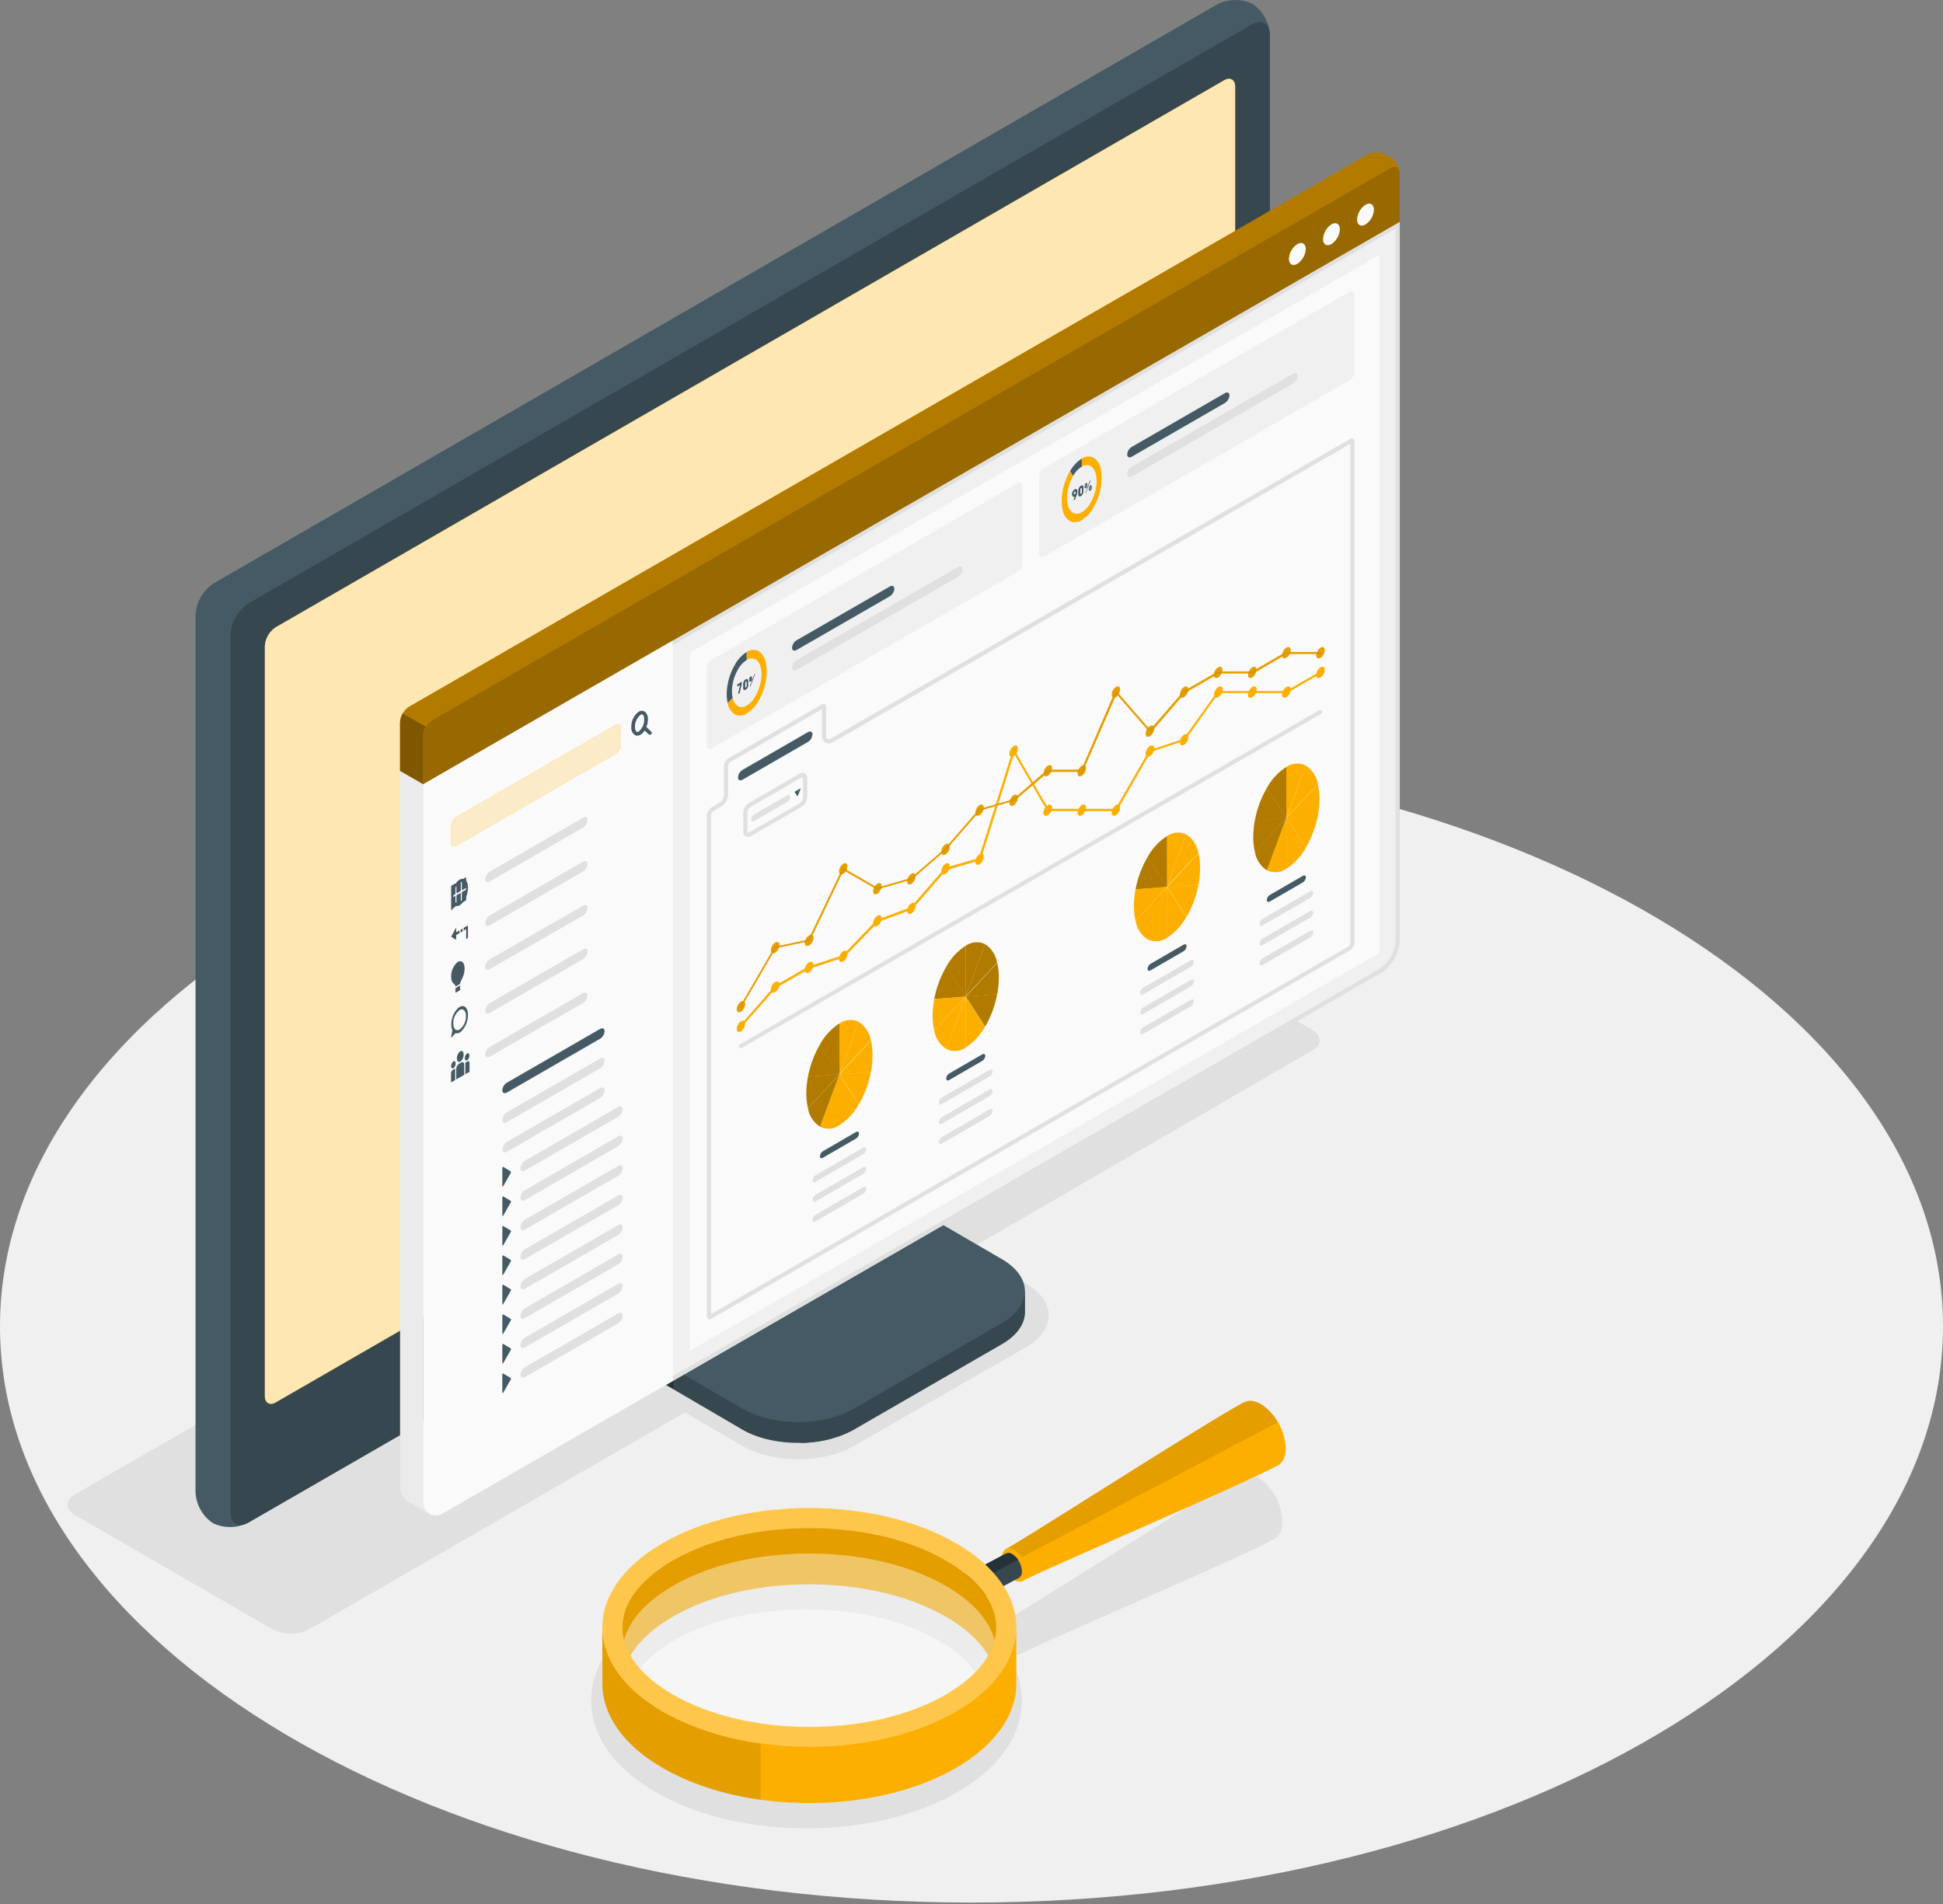<svg width="200" height="196" fill="none" xmlns="http://www.w3.org/2000/svg"><rect width="100%" height="100%" fill="#808080" stroke="none"/><path d="M100 195.851c55.228 0 100-26.556 100-59.315s-44.772-59.315-100-59.315S0 103.777 0 136.536s44.772 59.315 100 59.315Z" fill="#F0F0F0"/><path d="M132.002 156.71a5.457 5.457 0 0 0-.799-2.805 7.226 7.226 0 0 0-.341-.523l-.021-.026a5.618 5.618 0 0 0-.372-.457l-.039-.039a5.13 5.13 0 0 0-.401-.393l-.039-.03a3.928 3.928 0 0 0-.432-.328l-.259-.142-.117-.052-.134-.06a1.752 1.752 0 0 0-.19-.061h-.052a1.528 1.528 0 0 0-.224-.043 1.414 1.414 0 0 0-.825.129c-2.285 1.144-15.449 9.517-21.509 13.289l-3.002 1.821a.683.683 0 0 0-.246.242.995.995 0 0 0-.069.129.57.57 0 0 0-.03.091.965.965 0 0 0-.035.116v.078l-.496.272-.432.241a17.316 17.316 0 0 0-3.42-2.537c-4.156-2.395-9.658-3.716-15.497-3.716-5.84 0-11.342 1.321-15.497 3.716-4.319 2.481-6.669 5.835-6.669 9.438 0 3.604 2.367 6.953 6.669 9.439 4.155 2.395 9.657 3.711 15.497 3.711 5.839 0 11.341-1.316 15.496-3.711 4.319-2.486 6.669-5.835 6.669-9.439a8.681 8.681 0 0 0-1.408-4.665l.397-.211a.897.897 0 0 0 .864.082c2.056-1.131 22.096-9.668 26.195-11.864.432-.29.738-.859.768-1.692Zm-35.415 24.487c-3.585 2.068-8.418 3.207-13.601 3.207-5.183 0-10.016-1.139-13.6-3.207-3.08-1.778-4.777-3.966-4.777-6.158 0-2.193 1.697-4.385 4.776-6.159 3.585-2.071 8.414-3.211 13.601-3.211 5.187 0 10.016 1.14 13.6 3.211 3.08 1.774 4.777 3.962 4.777 6.159 0 2.197-1.71 4.38-4.798 6.158h.022ZM135.068 106.013l-20.326-11.752a4.133 4.133 0 0 0-3.74 0L7.739 153.82c-1.032.595-1.032 1.562 0 2.158l20.33 11.751a4.133 4.133 0 0 0 3.74 0l38.694-22.325 5.951 3.453c3.149 1.817 8.254 1.817 11.407 0l17.729-10.155c3.153-1.817 3.153-4.748 0-6.582l-5.947-3.452 35.416-20.518c1.036-.574 1.036-1.532.009-2.136Z" fill="#E0E0E0"/><path d="m87.85 147.184 15.28-8.83c1.572-.906 2.358-2.097 2.358-3.288v-2.123L91.11 124.79a3.367 3.367 0 0 1-1.52-2.633v-18.846l-26.653 15.411v18.821a3.35 3.35 0 0 0 1.525 2.633l11.981 7.008c3.149 1.796 8.258 1.796 11.407 0Z" fill="#37474F"/><path d="M69.323 140.874v2.115l-4.889-2.814a3.36 3.36 0 0 1-1.52-2.633v-18.821l5.084-2.93c.103 1.295.22 2.624.323 3.923l-3.563 2.059v14.708a3.333 3.333 0 0 0 1.52 2.632l3.045 1.761Z" fill="#263238"/><path d="M64.758 136.485a3.365 3.365 0 0 0 1.52 2.632l10.167 5.909c3.149 1.817 8.254 1.817 11.407 0l15.284-8.826c3.149-1.817 3.149-4.747 0-6.577l-10.17-5.917a3.354 3.354 0 0 1-1.525-2.633v-14.708l-26.683 15.412v14.708Z" fill="#455A64"/><path opacity=".15" d="m96.062 125.497-3.097-1.787a3.351 3.351 0 0 1-1.524-2.632v-14.713l-26.683 15.412v14.708a3.365 3.365 0 0 0 1.52 2.632l3.045 1.753 26.739-15.373Z" fill="#000"/><path d="M105.495 132.941v2.124c0 1.195-.79 2.378-2.362 3.293l-15.28 8.821a11.437 11.437 0 0 1-5.443 1.351v-2.115a11.437 11.437 0 0 0 5.442-1.351l15.281-8.83c1.572-.928 2.362-2.119 2.362-3.293Z" fill="#37474F"/><path d="M21.909 156.791a4.097 4.097 0 0 0 3.684-.069l103.224-59.557a4.184 4.184 0 0 0 1.9-3.289V3.63a4.062 4.062 0 0 0-1.783-3.22 4.08 4.08 0 0 0-3.685.066L22.025 60.032a4.2 4.2 0 0 0-1.9 3.289v90.246a4.075 4.075 0 0 0 1.784 3.224Z" fill="#455A64"/><path d="m25.594 156.717 103.224-59.536a4.186 4.186 0 0 0 1.9-3.289V3.63c0-1.213-.863-1.705-1.9-1.096L25.616 62.09a4.2 4.2 0 0 0-1.9 3.288v90.243c-.022 1.213.828 1.705 1.878 1.096Z" fill="#37474F"/><path d="M27.262 143.697V66.54a2.515 2.515 0 0 1 1.127-1.972l97.609-56.3c.627-.362 1.141-.068 1.141.657v77.161a2.523 2.523 0 0 1-1.141 1.972l-97.609 56.299c-.618.363-1.127.069-1.127-.66Z" fill="#FDAF00"/><path opacity=".7" d="M27.262 143.697V66.54a2.515 2.515 0 0 1 1.127-1.972l97.609-56.3c.627-.362 1.141-.068 1.141.657v77.161a2.523 2.523 0 0 1-1.141 1.972l-97.609 56.299c-.618.363-1.127.069-1.127-.66Z" fill="#fff"/><path d="M76.996 123.296c-.2.002-.396-.048-.57-.147a1.46 1.46 0 0 1-.63-1.342 4.112 4.112 0 0 1 1.891-3.272 1.302 1.302 0 0 1 1.478-.128 1.294 1.294 0 0 1 .63 1.341 4.117 4.117 0 0 1-1.892 3.276 1.842 1.842 0 0 1-.907.272Zm1.594-4.597a1.42 1.42 0 0 0-.687.216 3.714 3.714 0 0 0-1.676 2.9.863.863 0 0 0 1.46.842 3.704 3.704 0 0 0 1.676-2.9 1.054 1.054 0 0 0-.432-.967.704.704 0 0 0-.341-.091Z" fill="#FDAF00"/><path d="M144.082 22.787 43.574 80.722v74.002a1.296 1.296 0 0 0 1.922 1.113l1.793-1.031 94.918-54.689a4.145 4.145 0 0 0 1.875-3.246V22.787Z" fill="#F0F0F0"/><path d="M143.65 23.534V96.87a3.732 3.732 0 0 1-1.659 2.87l-94.918 54.69-1.793 1.031a.86.86 0 0 1-1.217-.405.83.83 0 0 1-.066-.333v-73.77l99.644-57.399.009-.021Zm.423-.725L43.574 80.722v74.002a1.296 1.296 0 0 0 1.296 1.295c.225.001.446-.059.64-.173l1.791-1.031 94.906-54.698a4.145 4.145 0 0 0 1.875-3.246V22.787l-.009.022Z" fill="#E0E0E0"/><path opacity=".8" d="M141.695 21.41 41.184 79.323l2.388 1.381 100.507-57.917-2.384-1.377Z" fill="#455A64"/><path d="M44.247 155.856a1.295 1.295 0 0 1-.674-1.131V80.723l-2.392-1.381v73.596a1.93 1.93 0 0 0 0 .272 1.982 1.982 0 0 0 .976 1.45l1.974 1.144.099.052h.017Z" fill="#EBEBEB"/><path d="M41.18 79.359v-4.994a2.074 2.074 0 0 1 .933-1.623l98.65-56.83a2.062 2.062 0 0 1 1.866 0l.514.298a2.07 2.07 0 0 1 .937 1.619v4.997L43.572 80.722 41.18 79.36Z" fill="#FDAF00"/><path opacity=".3" d="M41.18 79.359v-4.994a2.074 2.074 0 0 1 .933-1.623l98.65-56.83a2.062 2.062 0 0 1 1.866 0l.514.298a2.07 2.07 0 0 1 .937 1.619v4.997L43.572 80.722 41.18 79.36Z" fill="#000"/><path d="M43.574 75.742a2.072 2.072 0 0 1 .933-1.623l98.642-56.838c.514-.302.933-.06.933.535v5.01L43.574 80.722v-4.98Z" fill="#FDAF00"/><path opacity=".4" d="M43.574 75.742a2.072 2.072 0 0 1 .933-1.623l98.642-56.838c.514-.302.933-.06.933.535v5.01L43.574 80.722v-4.98Z" fill="#000"/><path d="M43.844 74.818c-.167.28-.26.598-.272.924v4.98l-2.388-1.377v-4.984a1.91 1.91 0 0 1 .272-.92l2.388 1.377Z" fill="#FDAF00"/><path opacity=".5" d="M43.844 74.818c-.167.28-.26.598-.272.924v4.98l-2.388-1.377v-4.984a1.91 1.91 0 0 1 .272-.92l2.388 1.377Z" fill="#000"/><path d="M139.691 22.602c0 .557.393.785.864.505a1.937 1.937 0 0 0 .864-1.52c0-.556-.393-.785-.864-.504a1.937 1.937 0 0 0-.864 1.519ZM136.188 24.618c0 .556.393.785.863.505a1.937 1.937 0 0 0 .864-1.52c0-.556-.393-.785-.864-.505a1.937 1.937 0 0 0-.863 1.52ZM132.676 26.65c0 .558.393.786.864.506a1.937 1.937 0 0 0 .863-1.52c0-.556-.393-.785-.863-.504a1.928 1.928 0 0 0-.864 1.519ZM43.574 80.723v74.002A1.293 1.293 0 0 0 44.856 156a1.3 1.3 0 0 0 .64-.161l1.793-1.032 21.962-12.658V65.941L43.574 80.723ZM71.004 67.192v71.861l70.97-40.943V26.248l-70.97 40.944Z" fill="#FAFAFA"/><path d="m63.372 74.624-16.382 9.46a1.21 1.21 0 0 0-.549.95v1.704c0 .35.247.488.549.316l16.382-9.46a1.21 1.21 0 0 0 .548-.95v-1.7c0-.35-.246-.493-.548-.32Z" fill="#FDAF00"/><path opacity=".8" d="m63.372 74.624-16.382 9.46a1.21 1.21 0 0 0-.549.95v1.704c0 .35.247.488.549.316l16.382-9.46a1.21 1.21 0 0 0 .548-.95v-1.7c0-.35-.246-.493-.548-.32Z" fill="#FAFAFA"/><path d="m67.016 75.302-.48-.466c.098-.245.149-.505.152-.768a.905.905 0 0 0-.358-.829.558.558 0 0 0-.588.026 1.92 1.92 0 0 0-.76 1.567.906.906 0 0 0 .363.828.48.48 0 0 0 .255.07.661.661 0 0 0 .332-.096 1.35 1.35 0 0 0 .432-.431l.397.38a.167.167 0 0 0 .13.056.194.194 0 0 0 .138-.06.185.185 0 0 0-.013-.277Zm-1.274 0a.208.208 0 0 1-.207.026c-.082-.047-.173-.207-.173-.5a1.562 1.562 0 0 1 .57-1.24.255.255 0 0 1 .134-.042.143.143 0 0 1 .073 0c.078.047.169.203.169.5a1.584 1.584 0 0 1-.566 1.26v-.004ZM46.843 92.056l-.367.211s-.038 0-.038-.03v-.993a.099.099 0 0 1 .038-.078l.367-.21s.04 0 .04.03v.992a.1.1 0 0 1-.04.078ZM47.39 91.736l-.367.212c-.021 0-.039 0-.039-.03v-.993a.089.089 0 0 1 .04-.074l.366-.203c.022 0 .04 0 .04.026v.997a.095.095 0 0 1-.04.065ZM47.945 91.416l-.367.216c-.022 0-.039 0-.039-.03v-.997a.095.095 0 0 1 .039-.073l.367-.212c.022 0 .039 0 .039.03v.993a.082.082 0 0 1-.039.073ZM46.843 93.337l-.367.211s-.038 0-.038-.03v-.993a.098.098 0 0 1 .038-.077l.367-.212s.04 0 .04.03v.993a.1.1 0 0 1-.04.078ZM47.39 93.018l-.367.212c-.021 0-.039 0-.039-.03v-.993a.09.09 0 0 1 .04-.074l.366-.19c.022 0 .04 0 .04.026v.997a.095.095 0 0 1-.04.052ZM47.945 92.698l-.367.216c-.022 0-.039 0-.039-.03v-.998a.096.096 0 0 1 .039-.073l.367-.211c.022 0 .039 0 .039.03v.992a.082.082 0 0 1-.039.074ZM46.9 96.72l-.431-.271v-.082l.432-.798c0-.04.056-.035.056 0v1.074c.004.048-.035.09-.056.078Z" fill="#455A64"/><path d="m46.708 96.112.596-.34v.28l-.596.345c-.048.03-.09 0-.09-.09a.254.254 0 0 1 .09-.195ZM47.418 95.703l.203-.117v.285l-.203.116v-.284ZM48.17 95.395v1.04a.229.229 0 0 1-.094.195c-.048.03-.091 0-.091-.087v-.897l-.25.142v-.28l.34-.199c.052-.013.096.026.096.086ZM47.078 99.057a1.96 1.96 0 0 0-.626 1.683c.073.539.393.518.431.768 0 .03.022.039.04.03l.401-.229a.095.095 0 0 0 .03-.032.1.1 0 0 0 .013-.041c.043-.332.454-.734.454-1.54.004-.618-.337-.92-.743-.64ZM47.319 101.956l-.389.225c-.026 0-.047 0-.047-.039v-.354a.124.124 0 0 1 .047-.095l.389-.224c.026 0 .047 0 .047.039v.362a.119.119 0 0 1-.014.049.124.124 0 0 1-.033.037ZM47.172 90.65a2.356 2.356 0 0 0-.704 1.493c-.039.274-.005.554.1.81l-.13.683c0 .056 0 .082.051.047l.393-.431a.61.61 0 0 0 .57-.164c.408-.397.658-.927.705-1.493.099-.946-.402-1.416-.985-.946Zm.138 2.226c-.358.207-.652-.073-.652-.63a1.725 1.725 0 0 1 .652-1.38c.363-.208.656.073.656.63a1.725 1.725 0 0 1-.656 1.389v-.009ZM47.172 103.755a2.339 2.339 0 0 0-.704 1.489c-.04.275-.005.557.1.815l-.13.678c0 .056 0 .086.051.052l.393-.432a.611.611 0 0 0 .57-.164c.407-.397.657-.927.705-1.493.099-.945-.402-1.424-.985-.945Zm.138 2.227c-.358.207-.652-.074-.652-.631a1.723 1.723 0 0 1 .652-1.381c.363-.207.656.074.656.63a1.727 1.727 0 0 1-.656 1.382ZM47.722 108.555a.902.902 0 0 1-.345.73c-.19.112-.346-.039-.346-.333a.914.914 0 0 1 .346-.729c.19-.108.345.039.345.332ZM48.314 108.658a.61.61 0 0 1-.23.488c-.129.073-.232-.026-.232-.22a.6.6 0 0 1 .233-.488c.125-.073.229.026.229.22ZM47.786 110.648l-.825.466v-1.045a.719.719 0 0 1 .298-.565l.224-.129c.16-.091.294 0 .294.224l.009 1.049ZM48.123 109.267l-.225.13v1.187l.432-.246v-.924c-.008-.147-.099-.207-.207-.147ZM46.441 109.742c0 .195.104.294.23.22a.597.597 0 0 0 .228-.483c0-.198-.103-.298-.229-.224a.612.612 0 0 0-.229.487ZM46.637 110.122l.22-.13v1.191l-.431.242v-.924a.468.468 0 0 1 .211-.379Z" fill="#455A64"/><path d="m50.416 89.726 9.597-5.55c.259-.151.466-.043.466.237a1 1 0 0 1-.466.777l-9.597 5.55c-.26.147-.467.043-.467-.237a1 1 0 0 1 .467-.777ZM50.416 94.234l9.592-5.533c.26-.146.467-.043.467.238a1 1 0 0 1-.467.777l-9.592 5.532c-.26.147-.467.043-.467-.237a1 1 0 0 1 .467-.777ZM50.416 98.75l9.597-5.512c.259-.15.466-.043.466.234a.996.996 0 0 1-.466.776l-9.597 5.511c-.26.152-.467.044-.467-.237a.994.994 0 0 1 .467-.772ZM50.416 103.259l9.592-5.532c.26-.151.467-.044.467.237a.99.99 0 0 1-.467.773l-9.592 5.537c-.26.146-.467.043-.467-.238a.996.996 0 0 1 .467-.777ZM50.416 107.769l9.592-5.533c.26-.146.467-.043.467.238a1 1 0 0 1-.467.777l-9.592 5.524c-.26.146-.467.043-.467-.238a1 1 0 0 1 .467-.768Z" fill="#E0E0E0"/><path d="m52.173 111.455 9.593-5.533c.26-.151.466-.043.466.233a1.002 1.002 0 0 1-.466.777l-9.593 5.533c-.259.151-.466.043-.466-.233a1 1 0 0 1 .466-.777Z" fill="#455A64"/><path d="m52.173 114.502 9.593-5.533c.26-.151.466-.043.466.237a.987.987 0 0 1-.466.773l-9.593 5.532c-.259.151-.466.044-.466-.233a.996.996 0 0 1 .466-.776ZM52.173 117.548l9.593-5.532c.26-.151.466-.043.466.237a.99.99 0 0 1-.466.773l-9.593 5.537c-.259.146-.466.043-.466-.238a1.001 1.001 0 0 1 .466-.777ZM54.037 119.486l9.592-5.533c.26-.151.467-.043.467.233a.998.998 0 0 1-.467.777l-9.592 5.533c-.255.151-.467.043-.467-.233a1.006 1.006 0 0 1 .467-.777Z" fill="#E0E0E0"/><path d="m51.798 122.106.782-1.372c.03-.052.03-.121 0-.138l-.782-.475c-.035-.021-.091.048-.091.121v1.847c.004.065.056.086.09.017Z" fill="#455A64"/><path d="m54.037 122.52 9.592-5.545c.26-.147.467-.043.467.237a1 1 0 0 1-.467.777l-9.592 5.546c-.255.151-.467.043-.467-.238a1.017 1.017 0 0 1 .467-.777Z" fill="#E0E0E0"/><path d="m51.798 125.144.782-1.373c.03-.051.03-.12 0-.142l-.782-.475c-.035-.021-.091.052-.091.125v1.848c.004.073.056.081.09.017Z" fill="#455A64"/><path d="m54.037 125.558 9.592-5.533c.26-.151.467-.043.467.238a1 1 0 0 1-.467.777l-9.592 5.532c-.255.147-.467.044-.467-.237a1.013 1.013 0 0 1 .467-.777Z" fill="#E0E0E0"/><path d="m51.798 128.195.782-1.377c.03-.052.03-.121 0-.138l-.782-.475c-.035-.022-.091.052-.091.125v1.847c.004.061.056.069.09.018Z" fill="#455A64"/><path d="m54.037 128.597 9.592-5.532c.26-.151.467-.044.467.233a.994.994 0 0 1-.467.777l-9.592 5.532c-.255.151-.467.043-.467-.233a1.006 1.006 0 0 1 .467-.777Z" fill="#E0E0E0"/><path d="m51.798 131.217.782-1.372c.03-.052.03-.121 0-.138l-.782-.475c-.035-.026-.091.047-.091.121v1.864c.004.056.056.069.09 0Z" fill="#455A64"/><path d="m54.037 131.648 9.592-5.533c.26-.146.467-.043.467.238a1 1 0 0 1-.467.777l-9.592 5.532c-.255.147-.467.043-.467-.237a1.009 1.009 0 0 1 .467-.777Z" fill="#E0E0E0"/><path d="m51.798 134.238.782-1.373c.03-.052.03-.121 0-.142l-.782-.475c-.035-.022-.091.052-.091.125v1.865c.004.073.056.082.09 0Z" fill="#455A64"/><path d="m54.037 134.67 9.592-5.533c.26-.151.467-.043.467.237a.987.987 0 0 1-.467.773l-9.592 5.537c-.255.146-.467.043-.467-.238a1.017 1.017 0 0 1 .467-.776Z" fill="#E0E0E0"/><path d="m51.798 137.292.782-1.377c.03-.051.03-.12 0-.138l-.782-.474c-.035-.022-.091.051-.091.125v1.83c.004.09.056.099.09.034Z" fill="#455A64"/><path d="m54.037 137.691 9.592-5.533c.26-.151.467-.043.467.233a.994.994 0 0 1-.467.777l-9.592 5.533c-.255.151-.467.043-.467-.237a1.008 1.008 0 0 1 .467-.773Z" fill="#E0E0E0"/><path d="m51.798 140.326.782-1.372c.03-.052.03-.121 0-.138l-.782-.475c-.035-.026-.091.048-.091.121v1.847c.004.074.056.087.09.017Z" fill="#455A64"/><path d="m54.037 140.742 9.592-5.533c.26-.147.467-.043.467.237a1.004 1.004 0 0 1-.467.777l-9.592 5.533c-.255.147-.467.043-.467-.237a1.017 1.017 0 0 1 .467-.777Z" fill="#E0E0E0"/><path d="m51.798 143.365.778-1.359c.03-.052.03-.121 0-.143l-.782-.474c-.035-.022-.09.051-.09.125v1.847c.008.06.06.069.094.004Z" fill="#455A64"/><path d="m73.229 77.045 31.528-18.186a1.03 1.03 0 0 0 .467-.807V50.02c0-.298-.212-.431-.467-.268L73.229 67.935a1.028 1.028 0 0 0-.471.807v8.036c0 .297.211.418.47.267Z" fill="#F0F0F0"/><path d="m75.974 71.38.207-.864-.285.164V70.5a.074.074 0 0 1 0-.03v-.026l.458-.263a.047.047 0 0 1 0 .026v.138a.701.701 0 0 1 0 .082l-.207.863v.03a.046.046 0 0 1 0 .022l-.139.077a.035.035 0 0 1-.026-.011.035.035 0 0 1-.008-.028ZM76.759 69.933a.199.199 0 0 1 .125-.038.13.13 0 0 1 .087.034c.024.028.04.063.047.1a.707.707 0 0 1 0 .142v.263c.004.055.004.11 0 .164a.716.716 0 0 1-.047.156.926.926 0 0 1-.087.138.593.593 0 0 1-.125.103.26.26 0 0 1-.125.039.148.148 0 0 1-.082-.039.182.182 0 0 1-.052-.1.706.706 0 0 1 0-.141v-.26a.998.998 0 0 1 0-.163.697.697 0 0 1 .134-.293.47.47 0 0 1 .125-.105Zm.103.596v-.25a.334.334 0 0 0 0-.065.13.13 0 0 0 0-.043.034.034 0 0 0-.03 0h-.047a.204.204 0 0 0-.078.095.368.368 0 0 0 0 .064v.385a.101.101 0 0 0 0 .043c.01.003.02.003.03 0a.073.073 0 0 0 .048 0 .156.156 0 0 0 .047-.043.125.125 0 0 0 .03-.052.18.18 0 0 0 0-.065.377.377 0 0 0-.021-.073l.022.004ZM77.405 69.872v-.112a.318.318 0 0 0 0-.07l-.026-.051a.065.065 0 0 0-.047 0 .112.112 0 0 0-.065 0 .189.189 0 0 0-.065.052.266.266 0 0 0-.047.073.297.297 0 0 0-.026.168v.112a.207.207 0 0 0 0 .078.073.073 0 0 0 .026.047.06.06 0 0 0 .047 0 .16.16 0 0 0 .065 0 .276.276 0 0 0 .065-.056.403.403 0 0 0 .047-.069.304.304 0 0 0 .026-.082.654.654 0 0 0 0-.09ZM77.643 69.419v.03l-.475 1.247.077-.043a.052.052 0 0 0 .022-.022v-.026l.475-1.234-.078.048a.042.042 0 0 0-.021 0ZM75.969 68.906l-.316-.488a6.23 6.23 0 0 0-.747 2.015l.51-.043a4.71 4.71 0 0 1 .553-1.484ZM76.866 67.94v-.825a3.523 3.523 0 0 0-1.21 1.295l.316.488c.212-.39.52-.72.894-.959ZM75.345 71.159a4.25 4.25 0 0 1 .073-.768l-.51.043a5.298 5.298 0 0 0-.103 1.036c-.004.31.031.618.104.919l.51-.553a2.936 2.936 0 0 1-.074-.677Z" fill="#455A64"/><path d="M78.82 68.173a1.727 1.727 0 0 0-.748-1.153 1.214 1.214 0 0 0-1.21.095v.825a.899.899 0 0 1 .895-.065 1.266 1.266 0 0 1 .553.863c.05.222.075.45.073.678 0 .257-.025.515-.073.768a4.82 4.82 0 0 1-.553 1.484c-.214.391-.521.723-.894.967a.89.89 0 0 1-.894.065 1.251 1.251 0 0 1-.553-.863l-.51.552a1.687 1.687 0 0 0 .747 1.153 1.202 1.202 0 0 0 1.21-.095c.505-.325.92-.77 1.21-1.295a6.308 6.308 0 0 0 .746-2.011c.065-.343.099-.691.1-1.04a3.973 3.973 0 0 0-.1-.928Z" fill="#FDAF00"/><path d="m81.998 65.91 9.588-5.533c.26-.15.471-.043.471.233a1.002 1.002 0 0 1-.47.777l-9.589 5.524c-.259.151-.47.043-.47-.233a1 1 0 0 1 .47-.768Z" fill="#455A64"/><path d="m81.998 67.952 16.607-9.58c.259-.152.466-.044.466.236a.991.991 0 0 1-.466.773l-16.607 9.581c-.259.151-.47.043-.47-.237a.998.998 0 0 1 .47-.773Z" fill="#E0E0E0"/><path d="m107.427 57.31 31.529-18.187a1.035 1.035 0 0 0 .467-.812V30.28c0-.298-.208-.432-.467-.268l-31.529 18.182a1.036 1.036 0 0 0-.466.812v8.032c.009.297.216.418.466.271Z" fill="#F0F0F0"/><path d="M110.336 50.906c0-.057.009-.114.026-.169a.587.587 0 0 1 .06-.15.588.588 0 0 1 .195-.211.425.425 0 0 1 .103-.036.156.156 0 0 1 .091.022.2.2 0 0 1 .065.078.43.43 0 0 1 .021.142.375.375 0 0 1 0 .082.504.504 0 0 1 0 .078.47.47 0 0 1-.021.073l-.026.069-.181.492a.057.057 0 0 0 0 .026.055.055 0 0 1-.022.021l-.151.087a.021.021 0 0 1 0-.022l.125-.332a.218.218 0 0 1-.091 0 .112.112 0 0 1-.073-.03.177.177 0 0 1-.052-.078.363.363 0 0 1-.069-.142Zm.384-.22a.15.15 0 0 0 0-.052.031.031 0 0 0-.008-.015.047.047 0 0 0-.013-.011h-.035a.07.07 0 0 0-.039 0l-.039.03-.03.047a.23.23 0 0 0-.026.057.263.263 0 0 0 0 .056.15.15 0 0 0 0 .051s0 .022.026.026h.03a.07.07 0 0 0 .039 0 .132.132 0 0 0 .039-.034.165.165 0 0 0 .035-.043.19.19 0 0 0 .021-.056.263.263 0 0 0 0-.056ZM111.259 50.008a.192.192 0 0 1 .121-.04.122.122 0 0 1 .087.035.266.266 0 0 1 .051.1.485.485 0 0 1 0 .142v.263a.643.643 0 0 1 0 .164c-.013.053-.03.105-.051.156a.734.734 0 0 1-.087.138.56.56 0 0 1-.121.103.276.276 0 0 1-.125.04.145.145 0 0 1-.086-.04.235.235 0 0 1-.052-.099.638.638 0 0 1 0-.138v-.263a.898.898 0 0 1 0-.164.905.905 0 0 1 .052-.16.547.547 0 0 1 .211-.237Zm.1.595a2.614 2.614 0 0 0 0-.25.305.305 0 0 0 0-.06.126.126 0 0 0 0-.048.046.046 0 0 0-.031 0h-.047a.159.159 0 0 0-.048.043.356.356 0 0 0-.034.052v.138a2.02 2.02 0 0 0 0 .246v.065a.156.156 0 0 0 0 .043.037.037 0 0 0 .034 0h.048l.047-.039a.24.24 0 0 0 .031-.056.698.698 0 0 0 0-.065.397.397 0 0 0 0-.069ZM111.923 49.838a.422.422 0 0 1 0 .112c.002.03.002.06 0 .09a.372.372 0 0 1-.073.151.278.278 0 0 1-.069.057.133.133 0 0 1-.065.021.064.064 0 0 1-.043 0 .135.135 0 0 1-.03-.052.337.337 0 0 1 0-.077.15.15 0 0 1 0-.052.306.306 0 0 1 0-.06.415.415 0 0 1 0-.087.405.405 0 0 1 .03-.082.258.258 0 0 1 .043-.073.315.315 0 0 1 .065-.052.158.158 0 0 1 .069 0 .055.055 0 0 1 .043 0 .134.134 0 0 1 .03.052.446.446 0 0 1 0 .052Zm.242-.311v-.03h.022l.078-.048-.471 1.235a.112.112 0 0 1 0 .025v.022l-.078.043.449-1.247Zm-.432.526v.052c0 .009 0 0 .026 0a.04.04 0 0 0 .02-.013.036.036 0 0 0 .01-.021v-.16a.224.224 0 0 0 0-.052h-.03a.068.068 0 0 0-.026.04.204.204 0 0 0 0 .06v.094Zm.635.044a.526.526 0 0 1 0 .112c.002.03.002.06 0 .09a.6.6 0 0 1-.03.082.246.246 0 0 1-.048.07.16.16 0 0 1-.064.056.13.13 0 0 1-.065 0 .053.053 0 0 1-.043 0 .152.152 0 0 1-.031-.052.45.45 0 0 1 0-.074.422.422 0 0 1 0-.112.685.685 0 0 1 0-.09.48.48 0 0 1 .074-.151.245.245 0 0 1 .065-.057.157.157 0 0 1 .064 0 .064.064 0 0 1 .048 0 .15.15 0 0 1 .03.052.263.263 0 0 1 0 .056v.018Zm-.19.215v.052c0 .009 0 0 .026 0a.043.043 0 0 0 .03-.035.234.234 0 0 0 0-.064.302.302 0 0 0 0-.095.113.113 0 0 0 0-.052h-.03a.068.068 0 0 0-.026.039.204.204 0 0 0 0 .06v.095ZM111.354 48.035v-.824a3.52 3.52 0 0 0-1.209 1.295l.315.487c.212-.39.52-.719.894-.958Z" fill="#455A64"/><path d="M113.311 48.268a1.701 1.701 0 0 0-.747-1.152 1.203 1.203 0 0 0-1.21.095v.824a.893.893 0 0 1 .894-.064 1.254 1.254 0 0 1 .553.863c.051.222.076.45.074.677a4.215 4.215 0 0 1-.074.769 4.703 4.703 0 0 1-.553 1.484 2.71 2.71 0 0 1-.894.967.89.89 0 0 1-.894.065 1.257 1.257 0 0 1-.552-.864 2.915 2.915 0 0 1-.074-.677 4.713 4.713 0 0 1 .613-2.253l-.315-.488a6.246 6.246 0 0 0-.851 3.052c-.001.31.034.618.104.919a1.687 1.687 0 0 0 .747 1.152 1.202 1.202 0 0 0 1.209-.095 3.564 3.564 0 0 0 1.21-1.294 6.354 6.354 0 0 0 .747-2.012c.065-.342.098-.69.099-1.04a3.962 3.962 0 0 0-.086-.928Z" fill="#FDAF00"/><path d="m116.494 46.006 9.592-5.537c.255-.147.467-.043.467.237a1.012 1.012 0 0 1-.467.777l-9.592 5.533c-.259.15-.467.043-.467-.237a.992.992 0 0 1 .467-.773Z" fill="#455A64"/><path d="m116.494 48.044 16.606-9.577c.26-.151.471-.043.471.237a.995.995 0 0 1-.471.773l-16.606 9.58c-.259.147-.467.044-.467-.237a1.013 1.013 0 0 1 .467-.776Z" fill="#E0E0E0"/><path d="m76.435 79.251 6.73-3.884c.258-.15.466-.043.466.233a.997.997 0 0 1-.467.777l-6.729 3.884c-.259.151-.466.044-.466-.237a.991.991 0 0 1 .466-.773Z" fill="#455A64"/><path d="M138.994 45.675v51.357a.597.597 0 0 1-.251.432L73.19 135.27V83.912a.621.621 0 0 1 .255-.431l.816-.47a1.463 1.463 0 0 0 .687-1.183v-2.96a.6.6 0 0 1 .25-.432l9.411-5.43v2.762a.703.703 0 0 0 .691.764.864.864 0 0 0 .432-.12l53.271-30.733-.009-.004Zm.173-.544a.434.434 0 0 0-.208.065L85.507 76.032a.432.432 0 0 1-.207.064c-.155 0-.259-.125-.259-.332V72.79c0-.211-.108-.332-.26-.332a.433.433 0 0 0-.206.065l-9.593 5.533a1.036 1.036 0 0 0-.466.811v2.97a1.026 1.026 0 0 1-.471.806l-.816.475a1.028 1.028 0 0 0-.471.807v51.552c0 .211.108.336.259.336a.429.429 0 0 0 .212-.064l65.726-37.923a1.026 1.026 0 0 0 .467-.807V45.463c0-.211-.104-.332-.26-.332h.005Z" fill="#E0E0E0"/><path d="M76.984 86.164a.461.461 0 0 1-.229-.056.548.548 0 0 1-.246-.492V83.66a1.249 1.249 0 0 1 .579-.997l5.213-3.021a.539.539 0 0 1 .544-.035.55.55 0 0 1 .246.492v1.955a1.249 1.249 0 0 1-.579.997l-5.208 3.021a.657.657 0 0 1-.32.09Zm.32-3.125a.804.804 0 0 0-.363.622v1.955a.164.164 0 0 0 .03.116.169.169 0 0 0 .117-.034l5.213-3a.83.83 0 0 0 .358-.625v-1.955a.164.164 0 0 0-.03-.117.168.168 0 0 0-.117.035l-5.208 3.003Z" fill="#E0E0E0"/><path d="m77.624 83.843 3.398-1.968c.173-.099.311-.03.311.156a.66.66 0 0 1-.31.518l-3.4 1.972c-.172.1-.31.026-.31-.16a.668.668 0 0 1 .31-.518Z" fill="#E0E0E0"/><path d="m81.802 81.55.28.402s.031 0 .044-.026l.28-.725v-.051l-.56.323a.069.069 0 0 0-.044.078Z" fill="#455A64"/><path d="M76.268 105.133c.25-.142.432-.026.432.259a.987.987 0 0 1-.432.781c-.25.143-.432.026-.432-.259a.99.99 0 0 1 .432-.781ZM79.784 101.084c.25-.142.453-.026.453.259a.992.992 0 0 1-.453.781c-.247.143-.432.026-.432-.259a.994.994 0 0 1 .431-.781ZM83.285 99.06c.247-.142.432-.025.432.26a.996.996 0 0 1-.431.781c-.251.142-.454.026-.454-.26a.993.993 0 0 1 .454-.78ZM86.795 97.924c.25-.142.432-.026.432.259a.99.99 0 0 1-.432.781c-.25.143-.432.026-.432-.259a.986.986 0 0 1 .432-.78ZM90.307 94.278c.25-.143.432-.026.432.263a.988.988 0 0 1-.432.777c-.246.146-.432.03-.432-.26a1.01 1.01 0 0 1 .432-.78ZM93.81 92.989c.251-.143.433-.026.433.258a.988.988 0 0 1-.432.782c-.25.142-.432.026-.432-.26a.988.988 0 0 1 .432-.78ZM97.319 88.923c.25-.147.453-.03.453.259a.996.996 0 0 1-.453.78c-.247.143-.432.027-.432-.262a.997.997 0 0 1 .432-.777ZM100.83 87.926c.247-.142.432-.026.432.263a.995.995 0 0 1-.432.777c-.25.147-.432.03-.432-.259a1.006 1.006 0 0 1 .432-.781ZM104.338 76.791c.251-.142.432-.026.432.263a1.012 1.012 0 0 1-.432.781c-.25.143-.432.027-.432-.263a1.005 1.005 0 0 1 .432-.78ZM107.856 82.88c.246-.147.432-.03.432.259a1.017 1.017 0 0 1-.432.781c-.251.142-.454.026-.454-.263a.99.99 0 0 1 .454-.777ZM111.354 82.88c.25-.147.432-.03.432.259a1.005 1.005 0 0 1-.432.781c-.251.142-.432.026-.432-.263a.984.984 0 0 1 .432-.777ZM114.862 82.88c.25-.147.432-.03.432.259a1.005 1.005 0 0 1-.432.781c-.247.142-.432.026-.432-.263a.996.996 0 0 1 .432-.777ZM118.375 76.794c.247-.147.432-.03.432.259a1.004 1.004 0 0 1-.432.781c-.25.142-.453.026-.453-.263a.99.99 0 0 1 .453-.777ZM121.881 75.63c.251-.143.432-.027.432.258a.993.993 0 0 1-.432.781c-.25.143-.432.026-.432-.259a.993.993 0 0 1 .432-.78ZM125.401 70.719c.25-.142.453-.026.453.263a.99.99 0 0 1-.453.777c-.247.147-.432.03-.432-.259a1.004 1.004 0 0 1 .432-.781ZM129.221 71.43c.177-.305.177-.634.002-.736-.176-.101-.461.064-.638.37-.176.306-.177.635-.001.737.175.1.461-.065.637-.37ZM132.733 71.43c.176-.305.177-.634.002-.736-.176-.101-.462.064-.638.37-.177.306-.177.635-.002.737.176.1.461-.065.638-.37ZM135.93 68.694c.246-.143.432-.026.432.263a.997.997 0 0 1-.432.777c-.25.146-.453.03-.453-.26a.997.997 0 0 1 .453-.78Z" fill="#FDAF00"/><path d="M76.26 105.753a.116.116 0 0 1-.073-.026.11.11 0 0 1-.03-.077c0-.029.01-.057.03-.078l3.542-4.065.03-.026 3.481-2.007 3.503-1.135 3.49-3.63.043-.026 3.481-1.294 3.49-4.027a.179.179 0 0 1 .052-.034l3.455-.997 3.481-11.062a.11.11 0 0 1 .034-.052.114.114 0 0 1 .057-.025.118.118 0 0 1 .108.056l3.477 6.016h6.91l3.459-5.995a.11.11 0 0 1 .061-.051l3.477-1.153 3.485-4.88a.117.117 0 0 1 .091-.044h6.988l3.481-2.011a.113.113 0 0 1 .151.039.111.111 0 0 1-.043.147l-3.507 2.028a.12.12 0 0 1-.056 0h-6.962l-3.477 4.864a.096.096 0 0 1-.052.039l-3.455 1.152-3.49 6.042a.107.107 0 0 1-.041.038.109.109 0 0 1-.054.014h-7.018a.114.114 0 0 1-.091-.052l-3.386-5.86-3.434 10.91a.13.13 0 0 1-.028.044.129.129 0 0 1-.045.029l-3.481 1.001-3.486 4.027-.043.03-3.49 1.294-3.49 3.63a.09.09 0 0 1-.043.026l-3.51 1.135-3.456 1.994-3.546 4.026a.104.104 0 0 1-.07.026Z" fill="#FDAF00"/><path d="M76.27 107.91a.213.213 0 0 1-.186-.107.22.22 0 0 1 .077-.298l59.65-34.41a.217.217 0 0 1 .276.088.216.216 0 0 1-.06.283l-59.65 34.397a.198.198 0 0 1-.108.047Z" fill="#E0E0E0"/><path d="M76.268 103.108c.25-.143.432-.026.432.259a.987.987 0 0 1-.432.781c-.25.142-.432.026-.432-.259a.986.986 0 0 1 .432-.781ZM79.784 97.035c.25-.142.453-.025.453.26a.993.993 0 0 1-.453.78c-.247.143-.432.026-.432-.258a.996.996 0 0 1 .431-.782ZM83.608 96.986c.176-.306.177-.636.001-.737-.175-.101-.46.064-.637.37-.177.305-.177.635-.002.736.176.102.461-.064.638-.37ZM86.795 88.923c.25-.147.432-.03.432.259a.993.993 0 0 1-.432.78c-.25.143-.432.027-.432-.262a.981.981 0 0 1 .432-.777ZM90.307 90.963c.25-.142.432-.026.432.26a.993.993 0 0 1-.432.78c-.246.143-.432.026-.432-.259a.996.996 0 0 1 .432-.78ZM93.81 89.95c.251-.143.433-.026.433.263a.984.984 0 0 1-.432.776c-.25.147-.432.03-.432-.258a1 1 0 0 1 .432-.782ZM97.319 86.915c.25-.147.453-.03.453.259a.996.996 0 0 1-.453.781c-.247.142-.432.026-.432-.259a.996.996 0 0 1 .432-.781ZM100.83 82.88c.247-.147.432-.03.432.259a1.004 1.004 0 0 1-.432.781c-.25.142-.432.026-.432-.263a.997.997 0 0 1 .432-.777ZM104.338 81.854c.251-.143.432-.026.432.259a.992.992 0 0 1-.432.78c-.25.143-.432.027-.432-.258a.993.993 0 0 1 .432-.781ZM107.858 78.82c.25-.147.432-.03.432.258a1.004 1.004 0 0 1-.432.781c-.247.143-.432.026-.432-.263a.995.995 0 0 1 .432-.777ZM111.354 78.82c.25-.147.432-.03.432.258a1.005 1.005 0 0 1-.432.781c-.251.143-.432.026-.432-.263a.985.985 0 0 1 .432-.777ZM114.862 70.719c.25-.142.432-.026.432.263a.997.997 0 0 1-.432.777c-.247.147-.432.03-.432-.259a1.004 1.004 0 0 1 .432-.781ZM118.375 74.741c.247-.142.432-.03.432.26a.991.991 0 0 1-.432.78c-.25.143-.453.026-.453-.259a.985.985 0 0 1 .453-.78ZM121.881 70.719c.251-.142.432-.026.432.263a.984.984 0 0 1-.432.777c-.25.147-.432.03-.432-.259a1.005 1.005 0 0 1 .432-.781ZM125.391 68.694c.246-.143.432-.026.432.263a.997.997 0 0 1-.432.777c-.25.146-.453.03-.453-.26a.997.997 0 0 1 .453-.78ZM128.901 68.694c.25-.143.432-.026.432.263a.986.986 0 0 1-.432.777c-.251.146-.432.03-.432-.26a.992.992 0 0 1 .432-.78ZM132.408 66.67c.251-.142.454-.026.454.263a.99.99 0 0 1-.454.777c-.246.147-.431.03-.431-.259a1.016 1.016 0 0 1 .431-.78ZM135.93 66.67c.246-.142.432-.026.432.263a.997.997 0 0 1-.432.777c-.25.147-.453.03-.453-.259a.996.996 0 0 1 .453-.78Z" fill="#FDAF00"/><path d="M76.27 103.738a.107.107 0 0 1-.057 0 .11.11 0 0 1-.038-.147l3.532-6.085a.099.099 0 0 1 .074-.052l3.43-.734 3.485-7.293a.113.113 0 0 1 .069-.056.104.104 0 0 1 .086 0l3.455 2.002 3.456-.997 3.485-3.02 3.503-4.04a.083.083 0 0 1 .051-.035l3.486-1.006 3.49-3.02a.106.106 0 0 1 .073-.026h3.455l3.464-8.032a.121.121 0 0 1 .086-.065.106.106 0 0 1 .096.039l3.429 3.953 3.425-3.953a.086.086 0 0 1 .03-.026l3.52-2.028a.084.084 0 0 1 .052 0h3.481l3.455-2.003a.12.12 0 0 1 .052 0h3.537a.11.11 0 0 1 .077.032.108.108 0 0 1-.077.184h-3.481l-3.455 2.002h-3.533l-3.481 2.007-3.494 4.036a.111.111 0 0 1-.038.026.11.11 0 0 1-.126-.026l-3.399-3.92-3.456 7.942a.103.103 0 0 1-.04.047.105.105 0 0 1-.059.018h-3.455l-3.512 2.986h-.043l-3.476 1.001-3.495 4.027-3.515 3.047-.04.022-3.506 1.014a.096.096 0 0 1-.082 0l-3.412-1.968-3.455 7.237a.09.09 0 0 1-.074.056l-3.455.734-3.511 6.042a.103.103 0 0 1-.07.078Z" fill="#FDAF00"/><g opacity=".3" fill="#000"><path opacity=".3" d="M76.268 103.108c.25-.143.432-.026.432.259a.987.987 0 0 1-.432.781c-.25.142-.432.026-.432-.259a.986.986 0 0 1 .432-.781ZM79.784 97.035c.25-.142.453-.025.453.26a.993.993 0 0 1-.453.78c-.247.143-.432.026-.432-.258a.996.996 0 0 1 .431-.782ZM83.608 96.986c.176-.306.177-.636.001-.737-.175-.101-.46.064-.637.37-.177.305-.177.635-.002.736.176.102.461-.064.638-.37ZM86.795 88.923c.25-.147.432-.03.432.259a.993.993 0 0 1-.432.78c-.25.143-.432.027-.432-.262a.981.981 0 0 1 .432-.777ZM90.303 90.963c.25-.142.432-.026.432.26a.993.993 0 0 1-.432.78c-.246.143-.432.026-.432-.259a.996.996 0 0 1 .432-.78ZM93.81 89.95c.251-.143.433-.026.433.263a.984.984 0 0 1-.432.776c-.25.147-.432.03-.432-.258a1 1 0 0 1 .432-.782ZM97.319 86.915c.25-.147.453-.03.453.259a.996.996 0 0 1-.453.781c-.247.142-.432.026-.432-.259a.996.996 0 0 1 .432-.781ZM100.83 82.88c.247-.147.432-.03.432.259a1.004 1.004 0 0 1-.432.781c-.25.142-.432.026-.432-.263a.997.997 0 0 1 .432-.777ZM104.338 81.854c.251-.143.432-.026.432.259a.992.992 0 0 1-.432.78c-.25.143-.432.027-.432-.258a.993.993 0 0 1 .432-.781ZM107.858 78.82c.25-.147.432-.03.432.258a1.004 1.004 0 0 1-.432.781c-.247.143-.432.026-.432-.263a.995.995 0 0 1 .432-.777ZM111.354 78.82c.25-.147.432-.03.432.258a1.005 1.005 0 0 1-.432.781c-.251.143-.432.026-.432-.263a.985.985 0 0 1 .432-.777ZM114.862 70.719c.25-.142.431-.026.431.263a.983.983 0 0 1-.431.777c-.247.147-.432.03-.432-.259a1.004 1.004 0 0 1 .432-.781ZM118.375 74.741c.247-.142.432-.03.432.26a.991.991 0 0 1-.432.78c-.25.143-.453.026-.453-.259a.985.985 0 0 1 .453-.78ZM121.881 70.719c.251-.142.432-.026.432.263a.984.984 0 0 1-.432.777c-.25.147-.432.03-.432-.259a1.005 1.005 0 0 1 .432-.781ZM125.391 68.694c.246-.143.432-.026.432.263a.997.997 0 0 1-.432.777c-.25.146-.453.03-.453-.26a.997.997 0 0 1 .453-.78ZM128.901 68.694c.25-.143.432-.026.432.263a.986.986 0 0 1-.432.777c-.251.146-.432.03-.432-.26a.992.992 0 0 1 .432-.78ZM132.405 66.67c.25-.142.453-.026.453.263a.99.99 0 0 1-.453.777c-.247.147-.432.03-.432-.259a1.004 1.004 0 0 1 .432-.78ZM135.93 66.67c.246-.142.432-.026.432.263a.997.997 0 0 1-.432.777c-.25.147-.453.03-.453-.259a.996.996 0 0 1 .453-.78Z"/><path opacity=".3" d="M76.27 103.738a.107.107 0 0 1-.057 0 .11.11 0 0 1-.038-.147l3.532-6.085a.099.099 0 0 1 .074-.052l3.43-.734 3.485-7.293a.113.113 0 0 1 .069-.056.104.104 0 0 1 .086 0l3.455 2.002 3.456-.997 3.485-3.02 3.503-4.04a.083.083 0 0 1 .051-.035l3.486-1.006 3.49-3.02a.106.106 0 0 1 .073-.026h3.455l3.464-8.032a.121.121 0 0 1 .086-.065.106.106 0 0 1 .096.039l3.429 3.953 3.425-3.953a.086.086 0 0 1 .03-.026l3.52-2.028a.084.084 0 0 1 .052 0h3.481l3.455-2.003a.12.12 0 0 1 .052 0h3.537a.11.11 0 0 1 .077.032.108.108 0 0 1-.077.184h-3.481l-3.455 2.002h-3.533l-3.481 2.007-3.494 4.036a.111.111 0 0 1-.038.026.11.11 0 0 1-.126-.026l-3.399-3.92-3.456 7.942a.103.103 0 0 1-.04.047.105.105 0 0 1-.059.018h-3.455l-3.511 2.986h-.044l-3.476 1.001-3.495 4.027-3.515 3.047-.04.022-3.506 1.014a.096.096 0 0 1-.082 0l-3.412-1.968-3.455 7.237a.09.09 0 0 1-.074.056l-3.455.734-3.511 6.042a.103.103 0 0 1-.07.078Z"/></g><path d="M120.127 86.065a1.978 1.978 0 0 1 1.982-.164l-2 5.386.018-5.222Z" fill="#FDAF00"/><path d="M99.408 97.356a1.98 1.98 0 0 1 1.982-.164l-2 5.386.018-5.222Z" fill="#B17A00"/><path d="M86.408 105.356a1.98 1.98 0 0 1 1.982-.164l-2 5.386.018-5.222ZM118.129 88.224a5.942 5.942 0 0 1 2-2.158v5.24l-2-3.082ZM97.406 99.513a5.94 5.94 0 0 1 2-2.157v5.239l-2-3.082Z" fill="#FDAF00"/><path d="M84.406 107.513a5.95 5.95 0 0 1 2-2.158v5.24l-2-3.082ZM116.887 91.554c.221-1.172.64-2.299 1.239-3.331l2 3.081-3.239.25ZM96.168 102.845c.221-1.172.64-2.299 1.24-3.331l2 3.081-3.24.25Z" fill="#FDAF00"/><path d="M83.168 110.845c.221-1.172.64-2.299 1.24-3.331l2 3.081-3.24.25Z" fill="#FDAF00"/><path opacity=".3" d="M118.126 88.224a10.52 10.52 0 0 0-1.239 3.332l3.239-.25v-5.24a5.942 5.942 0 0 0-2 2.158ZM97.407 99.513a10.523 10.523 0 0 0-1.239 3.332l3.24-.25v-5.24a5.94 5.94 0 0 0-2 2.158ZM84.407 107.513a10.527 10.527 0 0 0-1.239 3.332l3.24-.25v-5.24a5.95 5.95 0 0 0-2 2.158Z" fill="#000"/><path d="M122.109 85.902a2.79 2.79 0 0 1 1.24 1.9l-3.24 3.486 2-5.386Z" fill="#FDAF00"/><path d="M101.39 97.191a2.79 2.79 0 0 1 1.24 1.9l-3.24 3.486 2-5.386Z" fill="#B17A00"/><path d="M88.39 105.191a2.806 2.806 0 0 1 1.24 1.899l-3.24 3.487 2-5.386ZM116.887 94.793a6.563 6.563 0 0 1-.168-1.523c.002-.58.058-1.158.168-1.727l3.24-.25-3.24 3.5ZM96.169 106.082a6.523 6.523 0 0 1-.169-1.523c.002-.58.058-1.158.169-1.727l3.239-.25-3.24 3.5Z" fill="#FDAF00"/><path d="M83.169 114.082a6.523 6.523 0 0 1-.169-1.523c.002-.58.058-1.158.169-1.727l3.239-.25-3.24 3.5Z" fill="#B17A00"/><path d="M123.368 91.055a10.52 10.52 0 0 1-1.239 3.331l-2-3.081 3.239-.25Z" fill="#FDAF00"/><path d="M102.645 102.346a10.52 10.52 0 0 1-1.239 3.331l-2-3.081 3.239-.25Z" fill="#B17A00"/><path d="M89.645 110.346a10.522 10.522 0 0 1-1.24 3.331l-1.999-3.081 3.24-.25ZM120.129 96.544a1.981 1.981 0 0 1-2 .147l2-5.386v5.239ZM99.406 107.835a1.973 1.973 0 0 1-2 .147l2-5.386v5.239ZM86.406 115.835a1.973 1.973 0 0 1-2 .147l2-5.386v5.239ZM116.887 94.792l3.239-3.487-2 5.386a2.801 2.801 0 0 1-1.239-1.9Z" fill="#FDAF00"/><path d="m96.168 106.083 3.24-3.487-2 5.386a2.807 2.807 0 0 1-1.24-1.899Z" fill="#FDAF00"/><path d="m83.168 114.083 3.24-3.487-2 5.386a2.807 2.807 0 0 1-1.24-1.899Z" fill="#B17A00"/><path d="M123.368 87.816c.114.5.169 1.011.164 1.524 0 .58-.055 1.157-.164 1.726l-3.239.25 3.239-3.5Z" fill="#FDAF00"/><path d="M102.646 99.11c.114.499.169 1.01.164 1.523a9.344 9.344 0 0 1-.164 1.726l-3.24.25 3.24-3.5Z" fill="#B17A00"/><path d="M89.645 107.109c.115.5.17 1.011.165 1.524 0 .579-.056 1.157-.165 1.726l-3.239.25 3.24-3.5ZM122.109 94.386a5.942 5.942 0 0 1-2 2.158v-5.24l2 3.082ZM101.39 105.677a5.93 5.93 0 0 1-2 2.158v-5.239l2 3.081ZM88.39 113.677a5.933 5.933 0 0 1-2 2.158v-5.239l2 3.081Z" fill="#FDAF00"/><path d="m118.432 99.216 3.395-1.967c.173-.1.311-.03.311.155a.674.674 0 0 1-.311.518l-3.395 1.968c-.173.099-.311.03-.311-.156a.675.675 0 0 1 .311-.518ZM97.71 110.506l3.394-1.968c.173-.1.311-.031.311.155a.66.66 0 0 1-.311.518l-3.395 1.968c-.172.099-.31.03-.31-.156a.672.672 0 0 1 .31-.517ZM84.71 118.506l3.394-1.968c.173-.1.311-.031.311.155a.667.667 0 0 1-.31.518l-3.396 1.968c-.172.099-.31.03-.31-.156a.672.672 0 0 1 .31-.517Z" fill="#455A64"/><path d="m117.678 101.681 4.898-2.831c.173-.1.311-.03.311.16a.667.667 0 0 1-.311.513l-4.898 2.84c-.173.099-.311.03-.311-.155a.669.669 0 0 1 .311-.527ZM96.96 112.97l4.897-2.831c.173-.099.311-.03.311.16a.653.653 0 0 1-.311.513l-4.898 2.84c-.172.099-.31.03-.31-.155a.661.661 0 0 1 .31-.527ZM83.96 120.97l4.897-2.831c.173-.099.311-.03.311.16a.658.658 0 0 1-.31.513l-4.899 2.84c-.172.099-.31.03-.31-.155a.661.661 0 0 1 .31-.527ZM117.678 103.708l4.898-2.839c.173-.1.311-.026.311.159a.665.665 0 0 1-.311.514l-4.898 2.84c-.173.099-.311.03-.311-.156a.66.66 0 0 1 .311-.518ZM96.96 114.997l4.897-2.839c.173-.1.311-.026.311.159a.653.653 0 0 1-.094.294.652.652 0 0 1-.217.22l-4.898 2.84c-.172.099-.31.03-.31-.156a.657.657 0 0 1 .31-.518ZM83.96 122.997l4.897-2.839c.173-.1.311-.026.311.159a.658.658 0 0 1-.31.514l-4.899 2.84c-.172.099-.31.03-.31-.156a.657.657 0 0 1 .31-.518ZM117.678 105.755l4.898-2.84c.173-.099.311-.025.311.16a.674.674 0 0 1-.311.518l-4.898 2.835c-.173.1-.311.031-.311-.155a.674.674 0 0 1 .311-.518ZM96.96 117.044l4.897-2.839c.173-.1.311-.026.311.159a.66.66 0 0 1-.311.518l-4.898 2.836c-.172.099-.31.03-.31-.156a.672.672 0 0 1 .31-.518ZM83.96 125.044l4.897-2.839c.173-.1.311-.026.311.159a.667.667 0 0 1-.31.518l-4.899 2.836c-.172.099-.31.03-.31-.156a.672.672 0 0 1 .31-.518Z" fill="#E0E0E0"/><path d="M132.406 78.952a1.981 1.981 0 0 1 2-.147l-2 5.37v-5.223ZM130.406 81.111a5.986 5.986 0 0 1 2-2.158v5.222l-2-3.064Z" fill="#FDAF00"/><path d="M129.172 84.443c.22-1.172.637-2.3 1.235-3.332l2 3.082-3.235.25Z" fill="#FDAF00"/><path d="M134.406 78.807a2.803 2.803 0 0 1 1.239 1.899l-3.239 3.487 2-5.386ZM129.173 87.68a6.51 6.51 0 0 1-.169-1.524c.002-.58.059-1.157.169-1.726l3.234-.25-3.234 3.5Z" fill="#FDAF00"/><path d="M135.645 83.941c-.22 1.173-.639 2.3-1.239 3.332l-2-3.099 3.239-.233ZM132.406 89.43a1.989 1.989 0 0 1-2 .151l2-5.407v5.256Z" fill="#FDAF00"/><path d="m129.172 87.678 3.235-3.487-2 5.39a2.817 2.817 0 0 1-1.235-1.903Z" fill="#FDAF00"/><path opacity=".3" d="M130.408 81.111a10.493 10.493 0 0 0-1.235 3.332 9.262 9.262 0 0 0-.169 1.726 6.51 6.51 0 0 0 .169 1.523 2.799 2.799 0 0 0 1.235 1.904l1.999-5.42v-5.223a5.975 5.975 0 0 0-1.999 2.158Z" fill="#000"/><path d="M135.645 80.723c.116.5.173 1.01.169 1.523a9.179 9.179 0 0 1-.169 1.726l-3.239.25 3.239-3.5Z" fill="#FDAF00"/><path d="M134.406 87.272a5.908 5.908 0 0 1-2 2.158v-5.256l2 3.098Z" fill="#FDAF00"/><path d="m130.709 92.129 3.399-1.968c.173-.1.311-.03.311.155a.65.65 0 0 1-.311.518l-3.399 1.972c-.172.1-.311.026-.311-.16a.675.675 0 0 1 .311-.517Z" fill="#455A64"/><path d="m129.964 94.593 4.893-2.84c.173-.099.311-.025.311.16a.662.662 0 0 1-.311.518l-4.893 2.835c-.173.1-.316.03-.316-.155a.673.673 0 0 1 .316-.518ZM129.964 96.621l4.893-2.835c.173-.1.311-.03.311.155a.662.662 0 0 1-.311.518l-4.893 2.835c-.173.104-.316.03-.316-.155a.673.673 0 0 1 .316-.518ZM129.964 98.65l4.893-2.823c.173-.1.311-.03.311.155a.663.663 0 0 1-.311.518l-4.893 2.84c-.173.099-.316.025-.316-.16a.68.68 0 0 1 .316-.53Z" fill="#E0E0E0"/><path d="M132.344 149.205a5.766 5.766 0 0 0-2.458-4.609c-.7-.431-1.343-.496-1.823-.25-2.889 1.45-23.193 14.462-24.493 15.105a.93.93 0 0 0-.432.837 2.9 2.9 0 0 0 1.236 2.318.92.92 0 0 0 .447.189.92.92 0 0 0 .481-.068c2.056-1.131 22.101-9.668 26.195-11.86.51-.259.821-.833.847-1.662Z" fill="#FDAF00"/><path opacity=".1" d="M131.545 146.399a5.19 5.19 0 0 0-1.659-1.804c-.695-.431-1.339-.496-1.814-.254l-.06.03c-2.639 1.351-17.751 10.983-22.835 14.117h-.034l-.208.129-.06.039-.117.069-.138.082c-.535.328-.903.54-1.041.609a.978.978 0 0 0-.34.435.99.99 0 0 0-.07.402 1.991 1.991 0 0 0 0 .289v.117c0 .038 0 .116.034.176l.039.143c0 .056.035.108.056.164.012.042.027.084.044.125l28.203-14.868Z" fill="#000"/><path d="M104.379 162.613a2.878 2.878 0 0 1-1.231-2.309c.026-.833.622-1.152 1.335-.712a2.908 2.908 0 0 1 1.218 2.309c0 .82-.613 1.153-1.322.712Z" fill="#FDAF00"/><path d="M98.31 163.175a2.222 2.222 0 0 0 .946 1.773.726.726 0 0 0 .708.095l4.915-2.611a.704.704 0 0 0 .311-.638 2.225 2.225 0 0 0-.946-1.774.705.705 0 0 0-.708-.091l-4.91 2.611a.714.714 0 0 0-.316.635Z" fill="#37474F"/><path d="M98.63 162.532a.709.709 0 0 0-.32.643c-.003.259.047.516.147.755l6.336-3.366a1.905 1.905 0 0 0-.544-.544.708.708 0 0 0-.708-.091l-4.911 2.611v-.008Z" fill="#263238"/><path d="M104.611 167.529c0-3.146-2.082-6.288-6.241-8.687-8.319-4.8-21.807-4.8-30.125 0-4.16 2.399-6.241 5.541-6.241 8.687v5.796c0 3.142 2.082 6.288 6.24 8.688 8.32 4.799 21.808 4.799 30.126 0 4.159-2.4 6.241-5.546 6.241-8.688v-5.796Zm-35.334-6.905c3.714-2.158 8.699-3.323 14.032-3.323 5.335 0 10.319 1.178 14.033 3.323 3.36 1.938 5.209 4.389 5.209 6.905s-1.849 4.972-5.209 6.905c-3.714 2.158-8.698 3.323-14.032 3.323s-10.319-1.182-14.033-3.323c-3.36-1.937-5.213-4.393-5.213-6.905 0-2.512 1.853-4.967 5.213-6.905Z" fill="#FDAF00"/><path opacity=".3" d="M68.246 176.221c8.318 4.799 21.807 4.799 30.125 0 8.318-4.799 8.318-12.58 0-17.379-8.318-4.8-21.807-4.8-30.125 0-8.318 4.799-8.327 12.58 0 17.379Zm-4.18-8.692c0-2.516 1.848-4.967 5.208-6.905 3.714-2.158 8.698-3.323 14.032-3.323s10.318 1.178 14.037 3.323c3.356 1.938 5.209 4.389 5.209 6.905s-1.853 4.972-5.209 6.905c-3.719 2.158-8.703 3.323-14.037 3.323-5.334 0-10.318-1.182-14.032-3.323-3.356-1.933-5.209-4.376-5.209-6.905Z" fill="#fff"/><path d="M64.066 167.529c.014 1.023.3 2.024.83 2.9.864-1.463 2.332-2.835 4.383-4.013 3.71-2.158 8.695-3.323 14.033-3.323 5.338 0 10.318 1.178 14.028 3.323 2.047 1.178 3.537 2.55 4.384 4.013a5.762 5.762 0 0 0 .829-2.9c0-2.516-1.848-4.967-5.213-6.905-3.71-2.158-8.699-3.323-14.028-3.323-5.33 0-10.322 1.182-14.033 3.323-3.364 1.938-5.213 4.389-5.213 6.905Z" fill="#FDAF00"/><path opacity=".1" d="M64.066 167.529c.014 1.023.3 2.024.83 2.9.864-1.463 2.332-2.835 4.383-4.013 3.71-2.158 8.695-3.323 14.033-3.323 5.338 0 10.318 1.178 14.028 3.323 2.047 1.178 3.537 2.55 4.384 4.013a5.762 5.762 0 0 0 .829-2.9c0-2.516-1.848-4.967-5.213-6.905-3.71-2.158-8.699-3.323-14.028-3.323-5.33 0-10.322 1.182-14.033 3.323-3.364 1.938-5.213 4.389-5.213 6.905Z" fill="#000"/><path opacity=".4" d="M69.274 163.243c3.715-2.158 8.699-3.323 14.033-3.323s10.318 1.182 14.036 3.323c2.769 1.601 4.509 3.552 5.036 5.611-.527 2.045-2.267 3.996-5.036 5.61-3.718 2.158-8.702 3.323-14.036 3.323s-10.318-1.182-14.033-3.323c-2.773-1.601-4.513-3.552-5.036-5.61.523-2.059 2.263-4.01 5.036-5.611Z" fill="#fff"/><path opacity=".1" d="M78.287 179.48v5.788a27.852 27.852 0 0 1-10.042-3.255c-4.16-2.399-6.241-5.545-6.241-8.691v-5.792a7.33 7.33 0 0 1 .255-1.899c-1.01 3.742.984 7.703 5.982 10.591a28.093 28.093 0 0 0 10.046 3.258Z" fill="#000"/></svg>